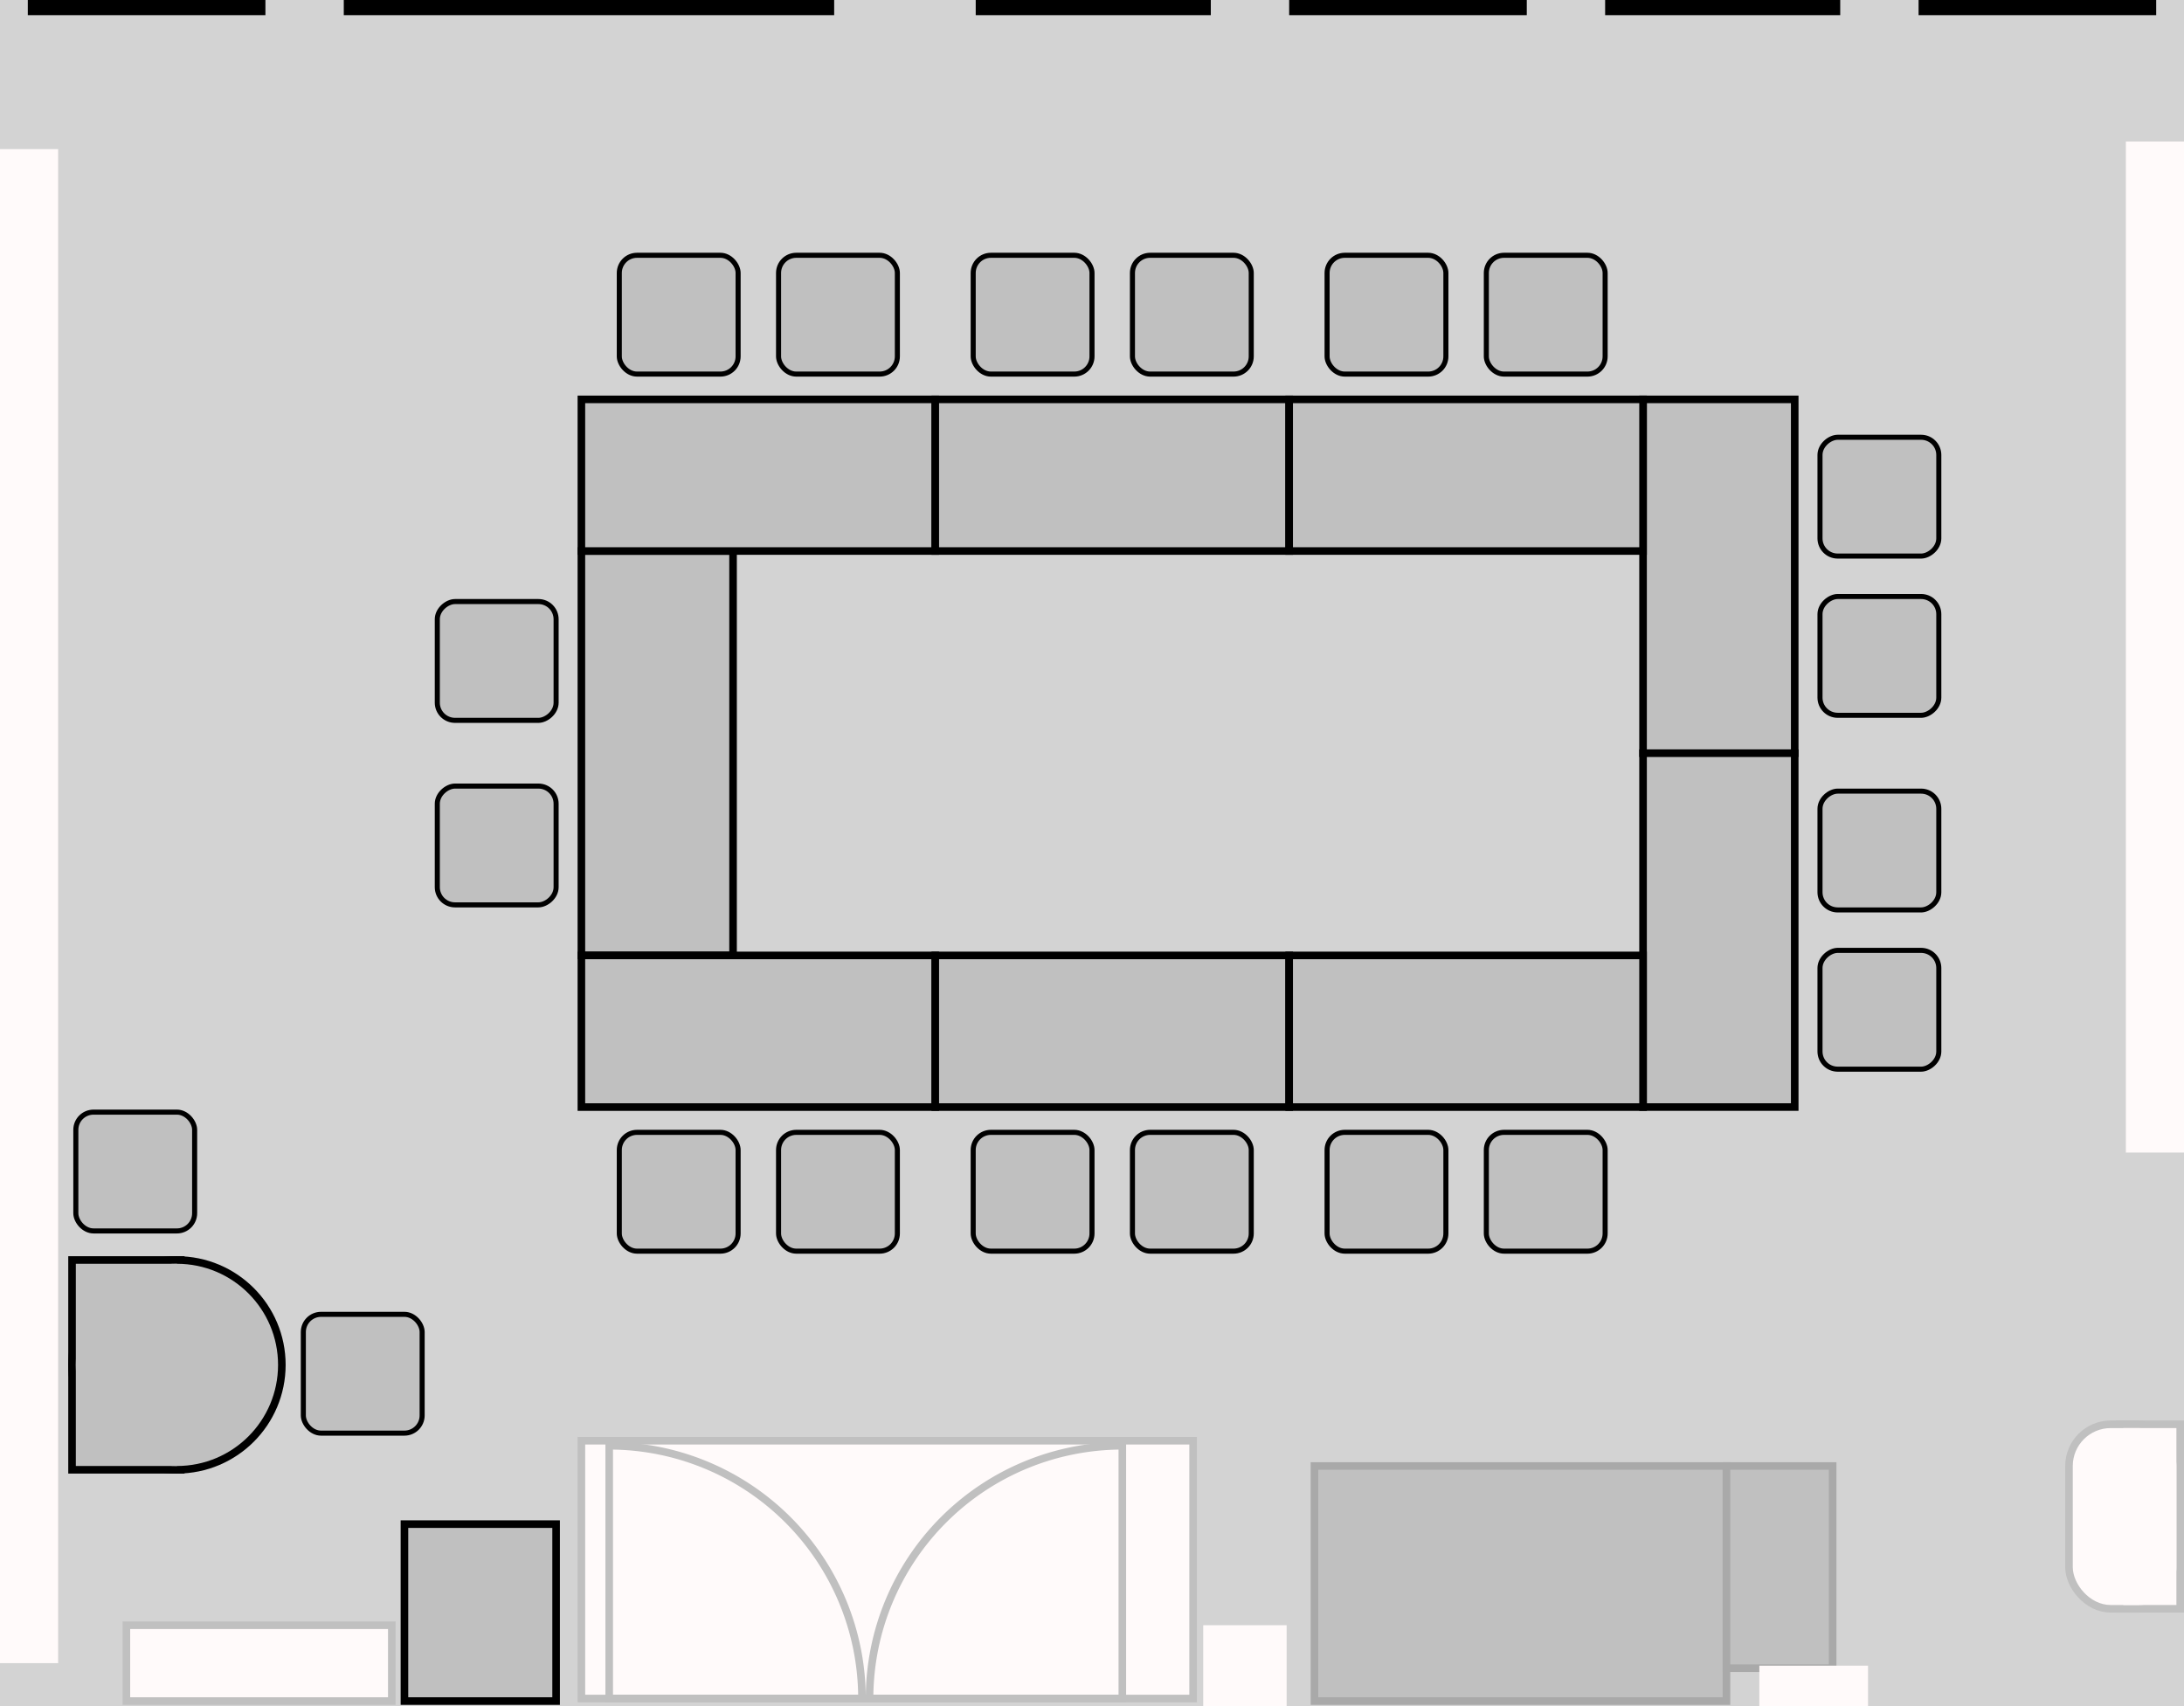<?xml version="1.0" encoding="ISO-8859-1" standalone="no"?>
<!DOCTYPE svg PUBLIC "-//W3C//DTD SVG 20010904//EN"
  "http://www.w3.org/TR/2001/REC-SVG-20010904/DTD/svg10.dtd">
  
<svg width="864" height="675" version="1.1" xmlns="http://www.w3.org/2000/svg" xmlns:xlink="http://www.w3.org/1999/xlink">

	<defs>
		<rect id="Chair" rx="7" ry="7" width="047" height="047" fill="silver" stroke="black" stroke-width="2" />
		<rect id="StudentTable" width="140" height="060" fill="silver" stroke="black" stroke-width="3" />
		<rect id="TeacherTable" width="160" height="060" fill="silver" stroke="black" stroke-width="3" />
		<g id="doorCircle">
			<path d="M0,0 v-100 a100,100 0 0,0 -100,100 z" fill="none" stroke="silver" stroke-width="3"/>	
		</g>
		<g id="StudentTableWithChairs">
			<use xlink:href="#StudentTable" />
			<use xlink:href="#Chair" x="015" y="070" />
			<use xlink:href="#Chair" x="078" y="070" />
		</g>
		<g id="TeacherTableWithChairs">
			<use xlink:href="#TeacherTable" />
		  <use xlink:href="#Chair" x="020" y="070" />
			<use xlink:href="#Chair" x="093" y="070" />
		</g>
		<use id="StudentTableWithChairsW" xlink:href="#StudentTableWithChairs" transform="rotate(90) translate(0, -060)" />
		<use id="StudentTableWithChairsN" xlink:href="#StudentTableWithChairs" transform="rotate(180) translate(-140, -060)" />
		<use id="StudentTableWithChairsE" xlink:href="#StudentTableWithChairs" transform="rotate(-90) translate(-140, 0)" />
		<use id="StudentTableWithChairsS" xlink:href="#StudentTableWithChairs" />
		
		<use id="TeacherTableWithChairsW" xlink:href="#TeacherTableWithChairs" transform="rotate(90) translate(0, -060)" />
		<use id="TeacherTableWithChairsE" xlink:href="#TeacherTableWithChairs" transform="rotate(-90) translate(-160, 0)" />
	</defs>
	<!-- room background -->
	<rect x="0" y="0" width="864" height="675" fill="lightgray"/>
	
	<!-- entry-->
	<rect x ="230" y="570" width="242" height="102" fill="snow" stroke="silver" stroke-width="3"/>
	<use xlink:href="#doorCircle" transform="translate(241,672) rotate(90)"/> 
	<use xlink:href="#doorCircle" transform="translate(444,672)"/> 
	
	<!-- air condition--> 
	<rect x= "520" y ="580" width="163" height = "93" fill="silver" stroke="darkgrey" stroke-width="3" />

	<!-- electrical cabinet -->
	<rect x="050" y="643" width="105" height="030" fill="snow" stroke="silver" stroke-width="3"/>

	<!-- wardrobes -->
	<rect x="683" y="580" width="42" height="80"  fill="silver" stroke="darkgrey" stroke-width="3" />

	<!-- washbasin -->
	<use xlink:href="#basin" stroke-width="6" stroke="silver"/>
	<g id="basin" fill="snow">
	<rect x="820" y="565" rx="15" ry="15" width="041" height="070" />
	<rect x="840" y="565" width="021" height="070" />
  </g>
  

	<!-- tables vertical -->
	<use xlink:href="#StudentTableWithChairsE" x="650" y="158" />
	<use xlink:href="#StudentTableWithChairsE" x="650" y="298" />
	<use xlink:href="#TeacherTableWithChairsW" x="230" y="218" />
	
	<!-- tables horizontal -->
	<use xlink:href="#StudentTableWithChairsS" x="230" y="378" />
	<use xlink:href="#StudentTableWithChairsS" x="370" y="378" />
	<use xlink:href="#StudentTableWithChairsS" x="510" y="378" />
	<use xlink:href="#StudentTableWithChairsN" x="230" y="158" />
	<use xlink:href="#StudentTableWithChairsN" x="370" y="158" />
	<use xlink:href="#StudentTableWithChairsN" x="510" y="158" />

  <!-- table for jaynes -->
	<use xlink:href="#jaynestable" stroke-width="6" stroke="black"/>
  <g id="jaynestable" fill="silver">
    <rect x="30" y="500" width="40" height="80" />
    <circle cx="70" cy="540" r="40" />
  </g>
  <use xlink:href="#Chair" x="30" y="440" />
  <use xlink:href="#Chair" x="120" y="520" />
  
  <!-- rack -->
	<rect x ="160" y="603" width="60" height="70" fill="silver" stroke="black" stroke-width="3" />

	<!-- pillars-->
	<rect x ="476" y="643" width="033" height="032" fill="snow" />
 	<rect x ="696" y="659" width="043" height="016" fill="snow" />

	<!-- air outlets -->
	<rect x ="0" y="059" width="023" height="599" fill="snow" />
	<rect x ="841" y="056" width="023" height="400" fill="snow" />

	<!-- windows-->
	<g stroke="black" stroke-width="6">
		<line x1="011" y1="3" x2="105" y2="3" />
		<line x1="136" y1="3" x2="330" y2="3" />
		<line x1="386" y1="3" x2="479" y2="3" />
		<line x1="510" y1="3" x2="604" y2="3" />
		<line x1="635" y1="3" x2="728" y2="3" />
		<line x1="759" y1="3" x2="853" y2="3" />
	</g> 
 
 
	
</svg>	

